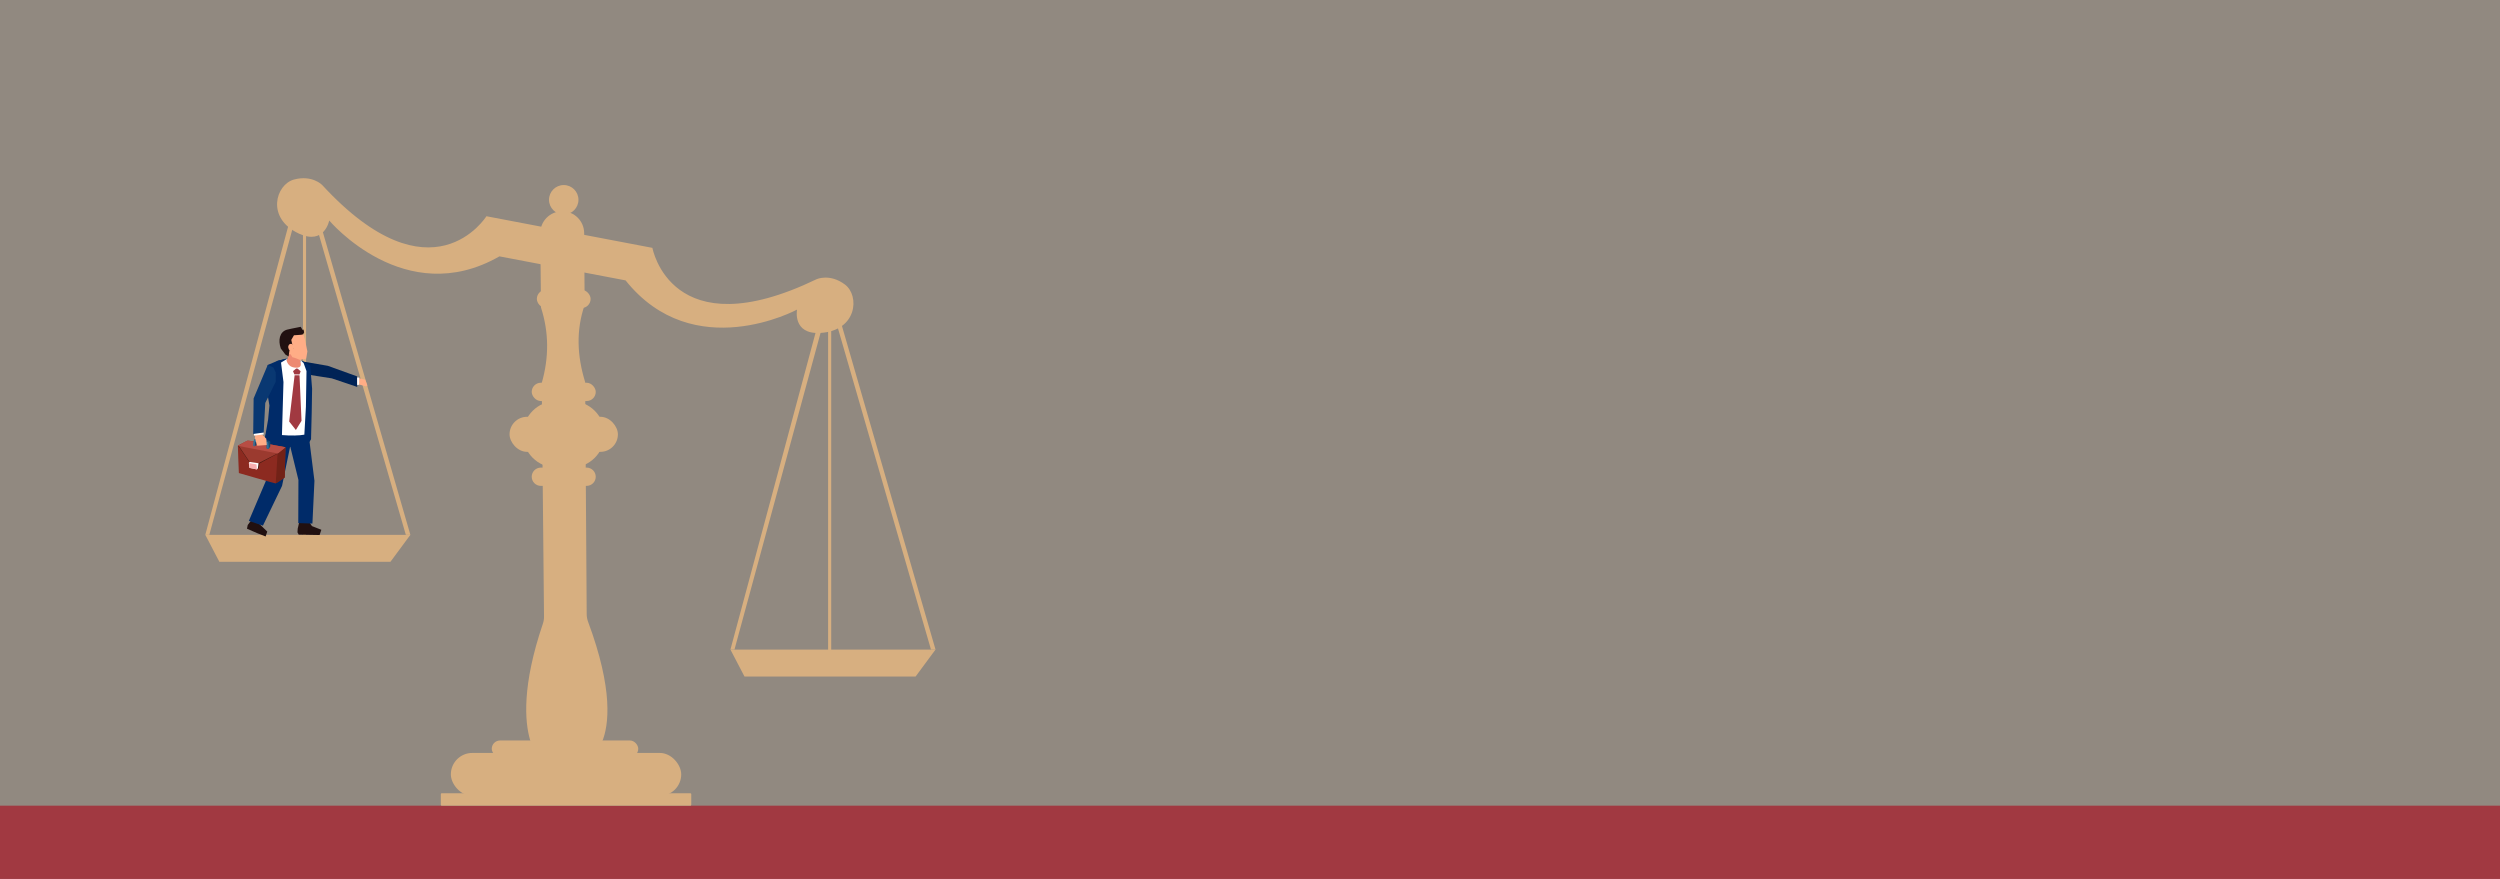 <?xml version="1.0" encoding="UTF-8"?><svg id="Layer_2" xmlns="http://www.w3.org/2000/svg" viewBox="0 0 2560 900"><rect x="0" y="0" width="2560" height="900" fill="#808080" stroke="none"/><defs><style>.cls-1{fill:#002356;}.cls-1,.cls-2,.cls-3,.cls-4,.cls-5,.cls-6,.cls-7,.cls-8,.cls-9,.cls-10,.cls-11,.cls-12,.cls-13,.cls-14,.cls-15,.cls-16,.cls-17,.cls-18{stroke-width:0px;}.cls-2{fill:#f7a4a6;opacity:.88;}.cls-3{fill:#722217;}.cls-4{fill:#174b72;}.cls-5{fill:#211010;}.cls-6{fill:#fff;}.cls-7{fill:#8c2a20;}.cls-8{fill:#002b69;}.cls-9{opacity:.19;}.cls-9,.cls-17{fill:#d7af80;}.cls-10{fill:#093872;}.cls-11{fill:#9b3a2f;}.cls-12{fill:#ffad86;}.cls-13{fill:#b74d44;}.cls-14{fill:#a13941;}.cls-15{fill:#ed8a72;}.cls-16{fill:#2f729b;}.cls-18{fill:#471910;}</style></defs><g id="_2560x900px-v1"><rect class="cls-9" width="2560" height="900"/><rect class="cls-14" y="825" width="2560" height="75"/><path class="cls-17" d="m575.73,216.34h0c12.35,0,22.37,9.97,22.46,22.31l.49,73.7c-8.96,25.9-7.71,52.24.52,78.89l1.58,237.81c.02,2.6.53,5.23,1.43,7.67,25.97,69.84,21.33,105.84,14.34,122.91-3.4,8.3-11.66,13.53-20.63,13.53h-31.75c-9.86,0-18.76-6.35-21.47-15.82-5.31-18.56-8.32-55.15,13.18-118.54.81-2.37,1.24-4.92,1.21-7.43l-2.34-239.18c7.5-26.07,7.45-51.83-.76-77.24l-.74-75.92c-.12-12.49,9.97-22.69,22.47-22.68Z"/><polygon class="cls-17" points="214.35 547.67 310.25 194.86 305.02 194.86 210.22 547.67 214.35 547.67"/><polygon class="cls-17" points="415.57 547.67 313.42 194.86 318.22 194.86 420.22 547.67 415.57 547.67"/><polygon class="cls-17" points="224.62 575.28 399.82 575.28 420.22 547.67 210.22 547.67 224.62 575.28"/><rect class="cls-17" x="310.25" y="194.86" width="3.17" height="364.81"/><polygon class="cls-17" points="752.1 665.16 848 312.35 842.76 312.35 747.96 665.16 752.1 665.16"/><polygon class="cls-17" points="953.32 665.16 851.16 312.35 855.96 312.35 957.97 665.16 953.32 665.16"/><polygon class="cls-17" points="762.36 692.76 937.57 692.76 957.97 665.16 747.96 665.16 762.36 692.76"/><rect class="cls-17" x="848" y="312.35" width="3.17" height="364.81"/><rect class="cls-17" x="503.56" y="758.26" width="150" height="17" rx="8.5" ry="8.5"/><rect class="cls-17" x="461.68" y="771.01" width="235.89" height="43.92" rx="21.96" ry="21.96"/><rect class="cls-17" x="521.79" y="426.79" width="110.94" height="35.9" rx="17.95" ry="17.95"/><path class="cls-17" d="m569.59,410.66h15.33c18.81,0,34.07,15.27,34.07,34.07h0c0,18.81-15.27,34.07-34.07,34.07h-15.33c-18.81,0-34.07-15.27-34.07-34.07h0c0-18.81,15.27-34.07,34.07-34.07Z"/><rect class="cls-17" x="544.48" y="391.93" width="65.56" height="18.73" rx="9.36" ry="9.36"/><rect class="cls-17" x="549.73" y="296.74" width="55.06" height="18.73" rx="9.36" ry="9.36"/><path class="cls-17" d="m600.67,497.54h-46.83c-5.17,0-9.36-4.19-9.36-9.36h0c0-5.17,4.19-9.36,9.36-9.36h46.83c5.17,0,9.36,4.19,9.36,9.36h0c0,5.17-4.19,9.36-9.36,9.36Z"/><rect class="cls-17" x="451.41" y="812.27" width="256.43" height="12.75" rx=".84" ry=".84"/><path class="cls-17" d="m865.19,291.35c-15.41-11.55-28.89-5.5-28.89-5.5-149.35,72.13-168.25-32.05-168.25-32.05l-84.98-16.19-84.98-16.19s-55.88,89.94-168.25-32.05c0,0-10.31-10.58-28.89-5.5-18.58,5.07-29.01,39.58,5.3,55.41,26.01,12,30.87-13.49,30.87-13.49,0,0,77.41,92.24,174.29,36.72l64.58,12.3,64.58,12.3c69.68,87.24,175.58,29.92,175.58,29.92,0,0-4.86,25.49,23.75,23.9,37.73-2.11,40.71-38.04,25.3-49.58Z"/><circle class="cls-17" cx="577.26" cy="204.57" r="15.08"/><g id="BM1"><path class="cls-5" d="m258.67,531.5c-.87.36-5.02,6.14-5.02,6.14l-.73,3.78,11.02,4.77,8.05,3.15,1.69-5-9.24-8.95-5.78-3.91Z"/><path class="cls-5" d="m314.46,531.43c.59.73,0,0,0,0l5.01,7.3,9.59,3.76-1.79,5.37-21.39-.39-1.25-2.37s.17-5.06.59-5.22l2.11-9.58,7.15,1.13Z"/><polygon class="cls-8" points="310.95 370.37 297.7 367.34 291.96 367.5 284.33 369.45 277.29 374.42 276.42 388.7 275.96 394.25 277.43 415.29 276.08 429.54 271.25 448.67 276.69 455.05 272.23 492.5 254.81 533.44 269.24 538.27 288.83 497.52 297.03 457.57 297.32 457.65 305.59 491.5 305.42 535.64 319.92 536.14 321.99 492.35 316.97 452.24 318.51 449.27 317.46 422.52 317.51 387.73 317.69 374.39 310.95 370.37"/><polygon class="cls-12" points="362.96 393.49 359.7 387.88 366.11 386.93 373.91 388.78 376.25 394.63 374.75 395.61 366.49 393.41 362.96 393.49"/><polygon class="cls-1" points="299.78 370.34 300.26 368.49 335.71 374.6 365.73 385.43 365.81 396.22 339.77 387.45 309.56 382.7 299.78 370.34"/><polygon class="cls-6" points="367.86 386.6 365.76 386.55 365.79 394.33 367.76 393.94 367.86 386.6"/><polygon class="cls-8" points="310.95 370.37 297.7 367.34 291.96 367.5 284.33 369.45 274.17 373.67 274.19 386.34 272.94 397.82 275.9 415.24 274.56 429.48 271.25 448.67 276.69 455.05 284.01 458.81 288.73 445.5 309.6 445.13 311.53 452.64 316.97 452.24 318.51 449.27 319.19 422.56 319.59 398.06 317.69 374.39 310.95 370.37"/><polygon class="cls-15" points="291.76 370.8 303.73 391.41 309.68 375.26 308.32 371.14 307.65 370.56 308.57 359.5 295.87 358.18 294.78 366.68 291.76 370.8"/><path class="cls-6" d="m304.76,376.46c-10.3.8-11.32-7.66-11.32-7.66l.9-1.52-6.58,4,2.51,19.91-1.55,54.31c8.97.82,18,.53,22.93-.4l1.61-28.53.4-24.24.2-12.37-2.95-8.21-3.11-3.06-.16,1.87s2.04,5.51-2.88,5.9Z"/><path class="cls-12" d="m306.03,338.91s-8.87,1.3-11.47,2.06c-7.91,2.3-8.13,6.48-5.48,15.25,1.62,5.38,8.53,6.62,8.53,6.62l1.79,2.93c1.84.3,7.87,2.81,7.87,2.81l6.22-1.31,1.27-7.38s-2.19-10.82-2.37-11.26c0,0-.79-4.49-2.42-7.04-1.3-2.04-3.94-2.67-3.94-2.67Z"/><path class="cls-5" d="m307.99,334.64l-5.55,1.11s-6.86,1.32-8.58,1.82c-7.67,2.23-9.22,10.84-6.34,19.25l4.75,6.27,3.25,1.96.87-6.09c1.14-.54,3.84-1.87,3.84-1.87l-1.95-9.05,2.73-4.73,7.43-.51,1.92-.48,1.07-2.01-.62-2.93-.99.51-1.85-3.23Z"/><path class="cls-12" d="m300.43,356.53c-.12,2.25-.28,3.45-2.2,3.04-1.03-.22-2.32-.45-2.98-3.39-.49-2.2.87-4.18,2.84-4.09,1.96.09,2.45,2.19,2.34,4.44Z"/><polygon class="cls-14" points="303.25 377.4 300.05 380.05 301.41 383.35 306.67 383.44 307.86 380.18 304.7 377.42 303.25 377.4"/><polygon class="cls-14" points="301.68 384.24 306.71 384.32 308.76 430.92 302.96 440.31 296.13 431.62 301.68 384.24"/></g><path class="cls-7" d="m244.61,484.41s36.77,10.65,37.55,10.59c.78-.06,9.4-6.06,9.4-6.06l.72-30.68s-38.2-7.25-38.86-6.79c-.66.46-9.81,4.74-9.84,4.95-.11.91,1.02,27.99,1.02,27.99Z"/><path class="cls-3" d="m291.59,488.96l.72-30.68s-.54-.1-1.48-.28c-2.44,1.72-6.64,4.76-6.55,4.87.12.15-1.68,27.85-1.96,32.1,1.35-.52,9.26-6.02,9.26-6.02Z"/><path class="cls-18" d="m258.79,478.29l25.84-13.96,7.78-6.35c-1.32-.25-38-6.35-38.64-5.9-.6.42-8.37,3.3-9.75,4.49l14.76,21.72Z"/><polygon class="cls-18" points="256.61 472.72 255.8 473.73 256.41 478.82 263.99 480.42 265.08 479.34 265.71 474.07 256.61 472.72"/><path class="cls-11" d="m258.57,477.39l26.83-13.72,6.98-5.7c-1.32-.25-38.17-7.23-38.82-6.78-.6.42-7.87,3.87-9.25,5.05l14.26,21.15Z"/><path class="cls-13" d="m243.59,456.55c2.83.56,40.91,7.83,40.91,7.83l7.02-5.65.89-.76s-38.2-7.25-38.86-6.79c-.2.14-1.23.57-2.55,1.11l-7.41,4.12s0,.08,0,.12Z"/><polygon class="cls-6" points="255.61 473 254.8 474.01 255.41 479.1 263.01 480.71 264.1 479.62 264.73 474.34 255.61 473"/><path class="cls-2" d="m262.67,475.58s-5.34-1.13-7.45-1.41l.19,4.94,7.59,1.6.03-.03-.36-5.1Z"/><path class="cls-4" d="m262.47,452.81l-.68-.3s-.51.19-.8.56-.3,4.02-.3,4.02l1.78-1.32.34-3.19-.34.23Z"/><path class="cls-16" d="m261.79,449.51c-1.88.18-2.34,3.01-2.34,3.01l-.23,4,1.49.57s0-3.64.3-4.02.8-.56.8-.56l.68.3.34-.23,5.95-2.48s-6.14-.67-6.97-.59Z"/><path class="cls-4" d="m265.72,451.37l.22-.09-1.81-1.63c-1.1-.09-2.05-.16-2.34-.13-.59.06-1.05.38-1.39.8,1.01.15,4.18.82,5.32,1.06Z"/><path class="cls-4" d="m270.61,451.92l-.31,2.45s1.72.29,2.26.42c.53.13.64,2.86.48,3.9-.17,1.04,2.28.73,2.28.73l1.38-2.07s.38-4.6-.08-5.37c-.46-.77-4.16-1.3-4.16-1.3l-1.25.66-.6.58Z"/><path class="cls-16" d="m274.56,452.96c-.37-.72-2.53-.91-3.96-.92l-.29,2.34s1.72.29,2.26.42c.53.13.64,2.86.48,3.9-.16.96,1.9.77,2.24.73-.05-1.21-.25-5.56-.72-6.47Z"/><polygon class="cls-12" points="266.04 444.22 268.27 444.93 272.68 449.25 273.16 455.7 263.39 456.42 261.06 448.75 261.42 445.02 266.04 444.22"/><polygon class="cls-6" points="260.13 443.54 260.08 446.06 270 444.88 269.72 442.41 260.13 443.54"/><polygon class="cls-10" points="274.17 373.67 259.71 408.01 259.27 444.38 270.02 442.9 271.64 412.61 282.36 390.88 282.34 381.38 279.93 376.33 274.17 373.67"/></g></svg>
